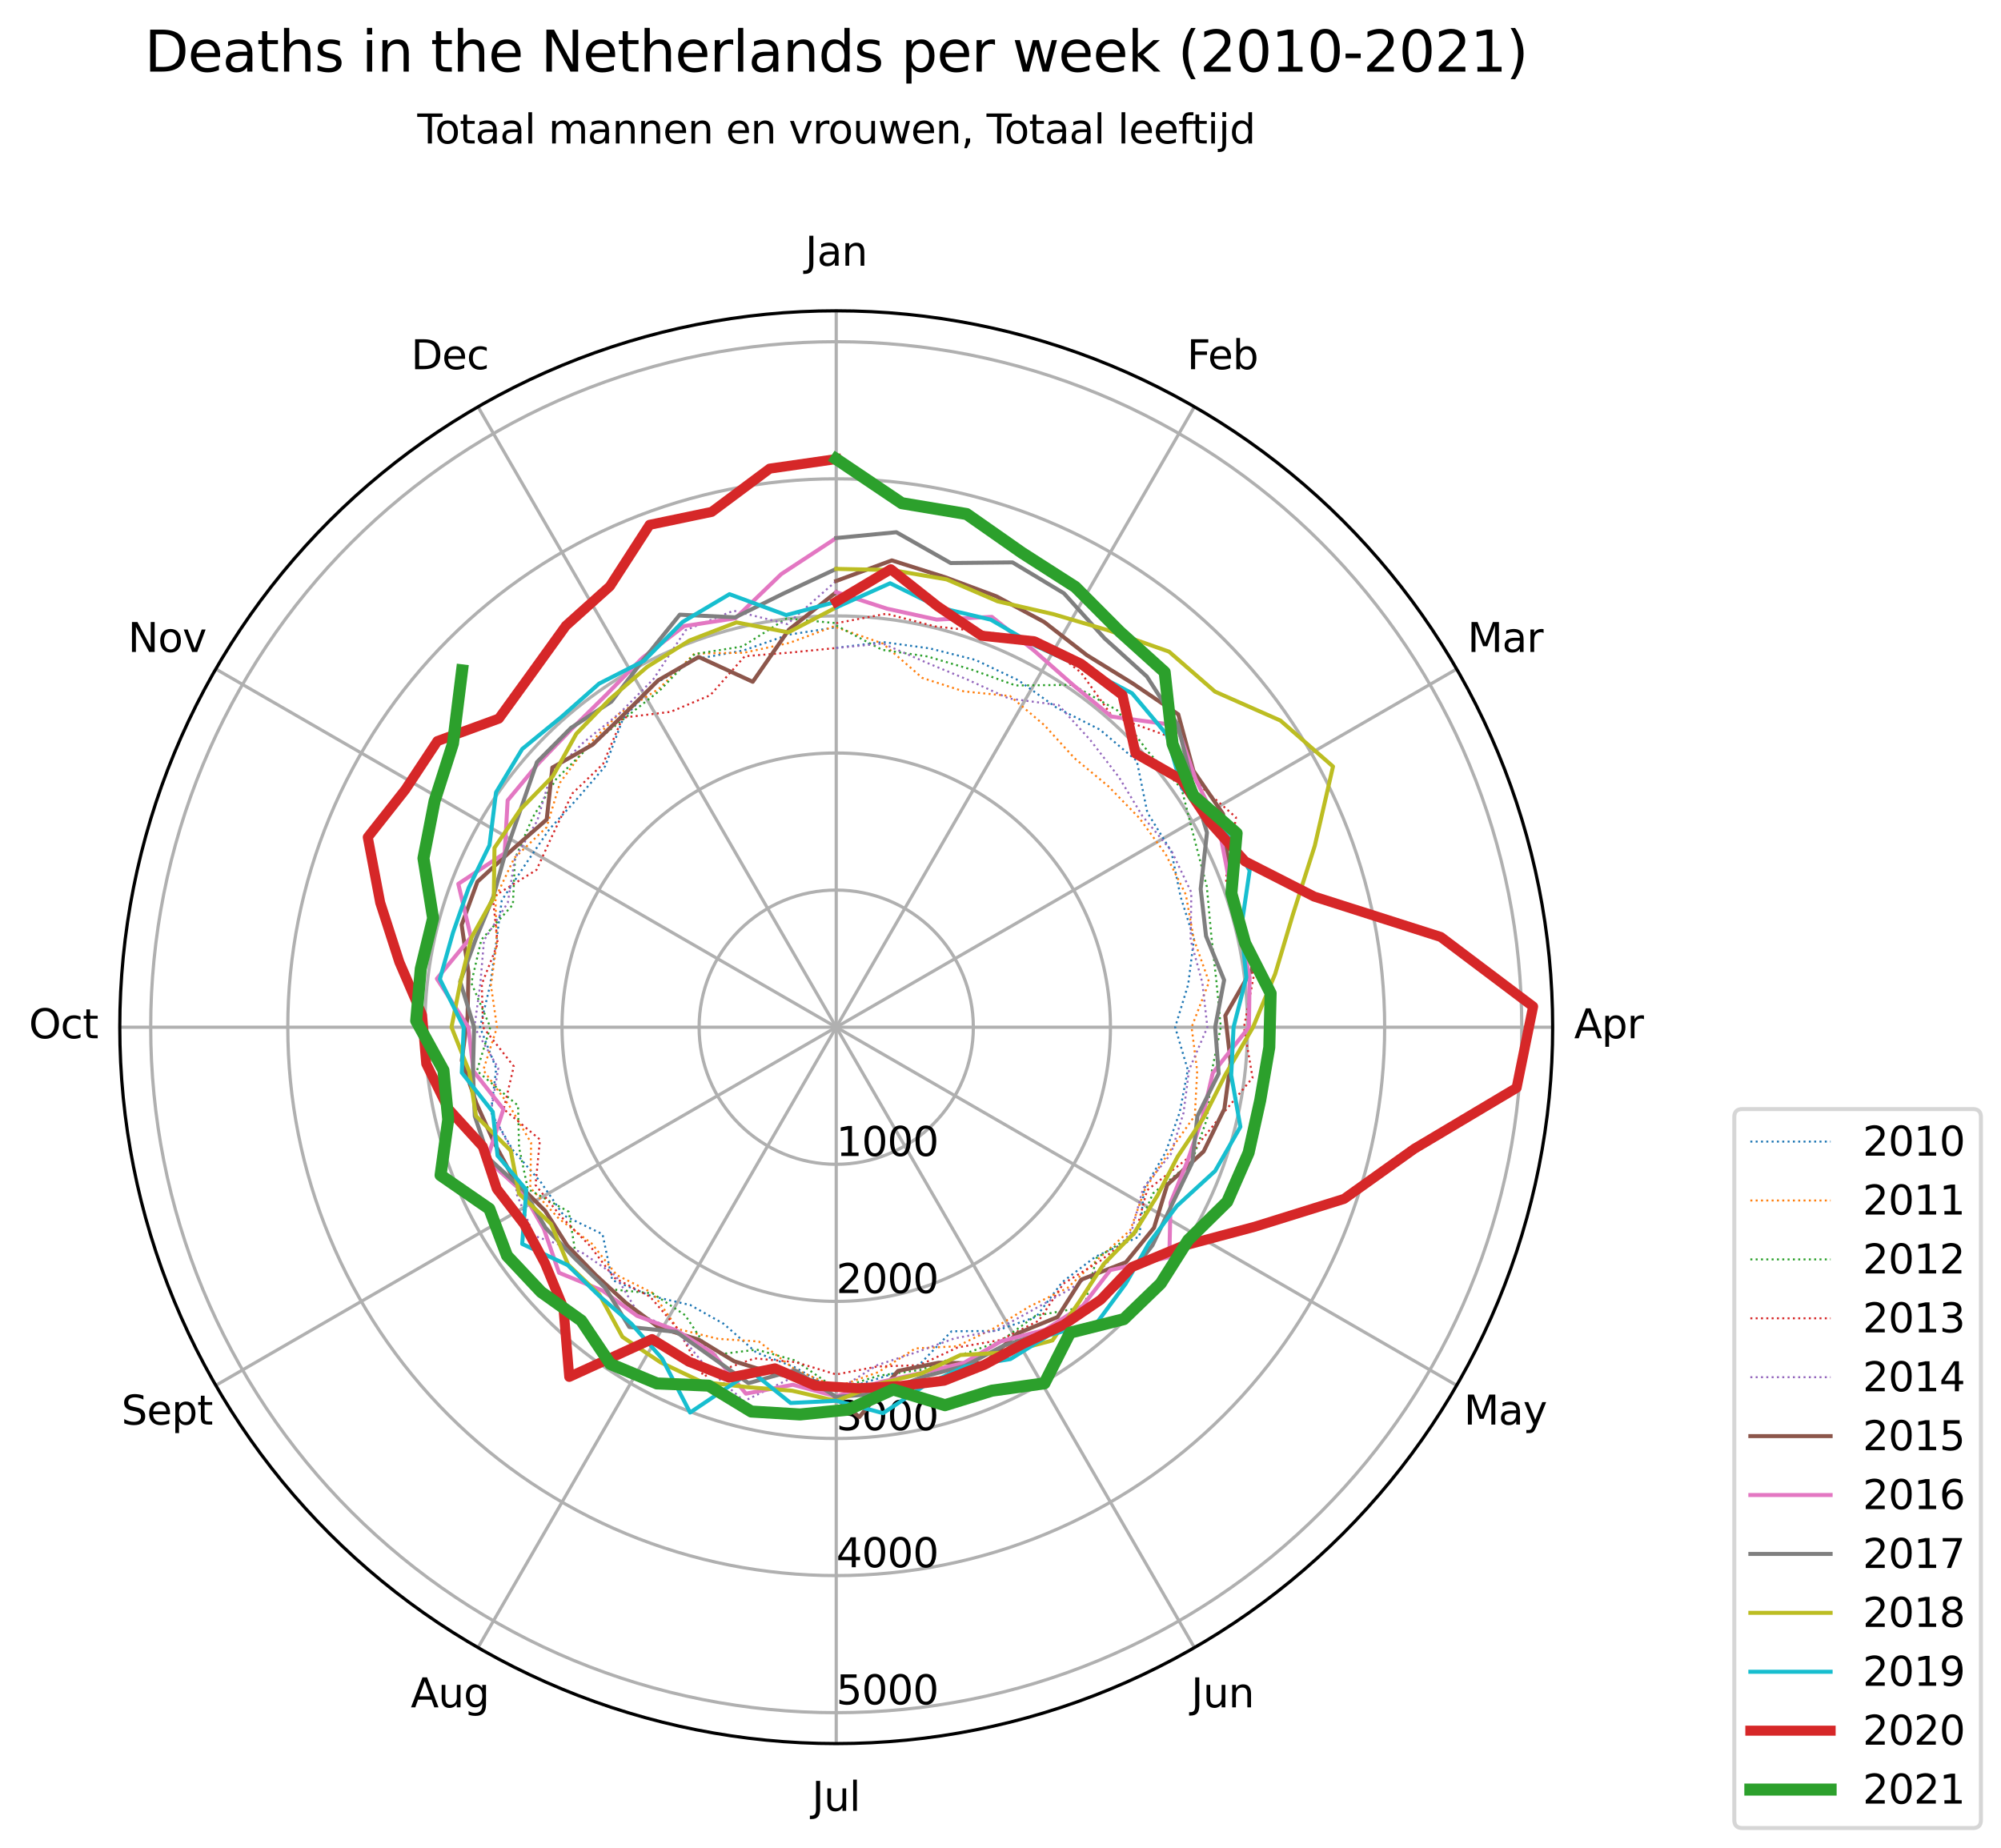 <?xml version="1.0" encoding="utf-8" standalone="no"?>
<!DOCTYPE svg PUBLIC "-//W3C//DTD SVG 1.1//EN"
  "http://www.w3.org/Graphics/SVG/1.1/DTD/svg11.dtd">
<svg height="460.479pt" version="1.1" viewBox="0 0 498.544 460.479" width="498.544pt" xmlns="http://www.w3.org/2000/svg" xmlns:xlink="http://www.w3.org/1999/xlink">
 <defs>
  <style type="text/css">*{stroke-linecap:butt;stroke-linejoin:round;}</style>
 </defs>
 <g id="figure_1">
  <g id="patch_1">
   <path d="M 0 460.479 
L 498.544 460.479 
L 498.544 0 
L 0 0 
z
" style="fill:#ffffff;"/>
  </g>
  <g id="axes_1">
   <g id="patch_2">
    <path d="M 386.842 255.941 
C 386.842 232.501 382.225 209.289 373.255 187.633 
C 364.285 165.977 351.136 146.298 334.561 129.724 
C 317.987 113.149 298.308 100 276.652 91.03 
C 254.996 82.06 231.784 77.443 208.344 77.443 
C 184.904 77.443 161.691 82.06 140.035 91.03 
C 118.38 100 98.701 113.149 82.126 129.724 
C 65.552 146.298 52.403 165.977 43.433 187.633 
C 34.463 209.289 29.845 232.501 29.845 255.941 
C 29.845 279.381 34.463 302.594 43.433 324.25 
C 52.403 345.906 65.552 365.584 82.126 382.159 
C 98.701 398.733 118.38 411.882 140.035 420.852 
C 161.691 429.823 184.904 434.44 208.344 434.44 
C 231.784 434.44 254.996 429.823 276.652 420.852 
C 298.308 411.882 317.987 398.733 334.561 382.159 
C 351.136 365.584 364.285 345.906 373.255 324.25 
C 382.225 302.594 386.842 279.381 386.842 255.941 
M 208.344 255.941 
C 208.344 255.941 208.344 255.941 208.344 255.941 
C 208.344 255.941 208.344 255.941 208.344 255.941 
C 208.344 255.941 208.344 255.941 208.344 255.941 
C 208.344 255.941 208.344 255.941 208.344 255.941 
C 208.344 255.941 208.344 255.941 208.344 255.941 
C 208.344 255.941 208.344 255.941 208.344 255.941 
C 208.344 255.941 208.344 255.941 208.344 255.941 
C 208.344 255.941 208.344 255.941 208.344 255.941 
C 208.344 255.941 208.344 255.941 208.344 255.941 
C 208.344 255.941 208.344 255.941 208.344 255.941 
C 208.344 255.941 208.344 255.941 208.344 255.941 
C 208.344 255.941 208.344 255.941 208.344 255.941 
C 208.344 255.941 208.344 255.941 208.344 255.941 
C 208.344 255.941 208.344 255.941 208.344 255.941 
C 208.344 255.941 208.344 255.941 208.344 255.941 
C 208.344 255.941 208.344 255.941 208.344 255.941 
M 386.842 255.941 
z
" style="fill:#ffffff;"/>
   </g>
   <g id="matplotlib.axis_1">
    <g id="xtick_1">
     <g id="line2d_1">
      <path clip-path="url(#p0173a94aa3)" d="M 208.344 255.941 
L 208.344 77.443 
" style="fill:none;stroke:#b0b0b0;stroke-linecap:square;stroke-width:0.8;"/>
     </g>
     <g id="text_1">
      <!-- Jan -->
      <g transform="translate(200.636 66.202)scale(0.1 -0.1)">
       <defs>
        <path d="M 628 4666 
L 1259 4666 
L 1259 325 
Q 1259 -519 939 -900 
Q 619 -1281 -91 -1281 
L -331 -1281 
L -331 -750 
L -134 -750 
Q 284 -750 456 -515 
Q 628 -281 628 325 
L 628 4666 
z
" id="DejaVuSans-4a" transform="scale(0.016)"/>
        <path d="M 2194 1759 
Q 1497 1759 1228 1600 
Q 959 1441 959 1056 
Q 959 750 1161 570 
Q 1363 391 1709 391 
Q 2188 391 2477 730 
Q 2766 1069 2766 1631 
L 2766 1759 
L 2194 1759 
z
M 3341 1997 
L 3341 0 
L 2766 0 
L 2766 531 
Q 2569 213 2275 61 
Q 1981 -91 1556 -91 
Q 1019 -91 701 211 
Q 384 513 384 1019 
Q 384 1609 779 1909 
Q 1175 2209 1959 2209 
L 2766 2209 
L 2766 2266 
Q 2766 2663 2505 2880 
Q 2244 3097 1772 3097 
Q 1472 3097 1187 3025 
Q 903 2953 641 2809 
L 641 3341 
Q 956 3463 1253 3523 
Q 1550 3584 1831 3584 
Q 2591 3584 2966 3190 
Q 3341 2797 3341 1997 
z
" id="DejaVuSans-61" transform="scale(0.016)"/>
        <path d="M 3513 2113 
L 3513 0 
L 2938 0 
L 2938 2094 
Q 2938 2591 2744 2837 
Q 2550 3084 2163 3084 
Q 1697 3084 1428 2787 
Q 1159 2491 1159 1978 
L 1159 0 
L 581 0 
L 581 3500 
L 1159 3500 
L 1159 2956 
Q 1366 3272 1645 3428 
Q 1925 3584 2291 3584 
Q 2894 3584 3203 3211 
Q 3513 2838 3513 2113 
z
" id="DejaVuSans-6e" transform="scale(0.016)"/>
       </defs>
       <use xlink:href="#DejaVuSans-4a"/>
       <use x="29.492" xlink:href="#DejaVuSans-61"/>
       <use x="90.771" xlink:href="#DejaVuSans-6e"/>
      </g>
     </g>
    </g>
    <g id="xtick_2">
     <g id="line2d_2">
      <path clip-path="url(#p0173a94aa3)" d="M 208.344 255.941 
L 297.593 101.357 
" style="fill:none;stroke:#b0b0b0;stroke-linecap:square;stroke-width:0.8;"/>
     </g>
     <g id="text_2">
      <!-- Feb -->
      <g transform="translate(295.742 91.992)scale(0.1 -0.1)">
       <defs>
        <path d="M 628 4666 
L 3309 4666 
L 3309 4134 
L 1259 4134 
L 1259 2759 
L 3109 2759 
L 3109 2228 
L 1259 2228 
L 1259 0 
L 628 0 
L 628 4666 
z
" id="DejaVuSans-46" transform="scale(0.016)"/>
        <path d="M 3597 1894 
L 3597 1613 
L 953 1613 
Q 991 1019 1311 708 
Q 1631 397 2203 397 
Q 2534 397 2845 478 
Q 3156 559 3463 722 
L 3463 178 
Q 3153 47 2828 -22 
Q 2503 -91 2169 -91 
Q 1331 -91 842 396 
Q 353 884 353 1716 
Q 353 2575 817 3079 
Q 1281 3584 2069 3584 
Q 2775 3584 3186 3129 
Q 3597 2675 3597 1894 
z
M 3022 2063 
Q 3016 2534 2758 2815 
Q 2500 3097 2075 3097 
Q 1594 3097 1305 2825 
Q 1016 2553 972 2059 
L 3022 2063 
z
" id="DejaVuSans-65" transform="scale(0.016)"/>
        <path d="M 3116 1747 
Q 3116 2381 2855 2742 
Q 2594 3103 2138 3103 
Q 1681 3103 1420 2742 
Q 1159 2381 1159 1747 
Q 1159 1113 1420 752 
Q 1681 391 2138 391 
Q 2594 391 2855 752 
Q 3116 1113 3116 1747 
z
M 1159 2969 
Q 1341 3281 1617 3432 
Q 1894 3584 2278 3584 
Q 2916 3584 3314 3078 
Q 3713 2572 3713 1747 
Q 3713 922 3314 415 
Q 2916 -91 2278 -91 
Q 1894 -91 1617 61 
Q 1341 213 1159 525 
L 1159 0 
L 581 0 
L 581 4863 
L 1159 4863 
L 1159 2969 
z
" id="DejaVuSans-62" transform="scale(0.016)"/>
       </defs>
       <use xlink:href="#DejaVuSans-46"/>
       <use x="52.02" xlink:href="#DejaVuSans-65"/>
       <use x="113.543" xlink:href="#DejaVuSans-62"/>
      </g>
     </g>
    </g>
    <g id="xtick_3">
     <g id="line2d_3">
      <path clip-path="url(#p0173a94aa3)" d="M 208.344 255.941 
L 362.928 166.692 
" style="fill:none;stroke:#b0b0b0;stroke-linecap:square;stroke-width:0.8;"/>
     </g>
     <g id="text_3">
      <!-- Mar -->
      <g transform="translate(365.619 162.451)scale(0.1 -0.1)">
       <defs>
        <path d="M 628 4666 
L 1569 4666 
L 2759 1491 
L 3956 4666 
L 4897 4666 
L 4897 0 
L 4281 0 
L 4281 4097 
L 3078 897 
L 2444 897 
L 1241 4097 
L 1241 0 
L 628 0 
L 628 4666 
z
" id="DejaVuSans-4d" transform="scale(0.016)"/>
        <path d="M 2631 2963 
Q 2534 3019 2420 3045 
Q 2306 3072 2169 3072 
Q 1681 3072 1420 2755 
Q 1159 2438 1159 1844 
L 1159 0 
L 581 0 
L 581 3500 
L 1159 3500 
L 1159 2956 
Q 1341 3275 1631 3429 
Q 1922 3584 2338 3584 
Q 2397 3584 2469 3576 
Q 2541 3569 2628 3553 
L 2631 2963 
z
" id="DejaVuSans-72" transform="scale(0.016)"/>
       </defs>
       <use xlink:href="#DejaVuSans-4d"/>
       <use x="86.279" xlink:href="#DejaVuSans-61"/>
       <use x="147.559" xlink:href="#DejaVuSans-72"/>
      </g>
     </g>
    </g>
    <g id="xtick_4">
     <g id="line2d_4">
      <path clip-path="url(#p0173a94aa3)" d="M 208.344 255.941 
L 386.842 255.941 
" style="fill:none;stroke:#b0b0b0;stroke-linecap:square;stroke-width:0.8;"/>
     </g>
     <g id="text_4">
      <!-- Apr -->
      <g transform="translate(392.192 258.701)scale(0.1 -0.1)">
       <defs>
        <path d="M 2188 4044 
L 1331 1722 
L 3047 1722 
L 2188 4044 
z
M 1831 4666 
L 2547 4666 
L 4325 0 
L 3669 0 
L 3244 1197 
L 1141 1197 
L 716 0 
L 50 0 
L 1831 4666 
z
" id="DejaVuSans-41" transform="scale(0.016)"/>
        <path d="M 1159 525 
L 1159 -1331 
L 581 -1331 
L 581 3500 
L 1159 3500 
L 1159 2969 
Q 1341 3281 1617 3432 
Q 1894 3584 2278 3584 
Q 2916 3584 3314 3078 
Q 3713 2572 3713 1747 
Q 3713 922 3314 415 
Q 2916 -91 2278 -91 
Q 1894 -91 1617 61 
Q 1341 213 1159 525 
z
M 3116 1747 
Q 3116 2381 2855 2742 
Q 2594 3103 2138 3103 
Q 1681 3103 1420 2742 
Q 1159 2381 1159 1747 
Q 1159 1113 1420 752 
Q 1681 391 2138 391 
Q 2594 391 2855 752 
Q 3116 1113 3116 1747 
z
" id="DejaVuSans-70" transform="scale(0.016)"/>
       </defs>
       <use xlink:href="#DejaVuSans-41"/>
       <use x="68.408" xlink:href="#DejaVuSans-70"/>
       <use x="131.885" xlink:href="#DejaVuSans-72"/>
      </g>
     </g>
    </g>
    <g id="xtick_5">
     <g id="line2d_5">
      <path clip-path="url(#p0173a94aa3)" d="M 208.344 255.941 
L 362.928 345.19 
" style="fill:none;stroke:#b0b0b0;stroke-linecap:square;stroke-width:0.8;"/>
     </g>
     <g id="text_5">
      <!-- May -->
      <g transform="translate(364.715 354.95)scale(0.1 -0.1)">
       <defs>
        <path d="M 2059 -325 
Q 1816 -950 1584 -1140 
Q 1353 -1331 966 -1331 
L 506 -1331 
L 506 -850 
L 844 -850 
Q 1081 -850 1212 -737 
Q 1344 -625 1503 -206 
L 1606 56 
L 191 3500 
L 800 3500 
L 1894 763 
L 2988 3500 
L 3597 3500 
L 2059 -325 
z
" id="DejaVuSans-79" transform="scale(0.016)"/>
       </defs>
       <use xlink:href="#DejaVuSans-4d"/>
       <use x="86.279" xlink:href="#DejaVuSans-61"/>
       <use x="147.559" xlink:href="#DejaVuSans-79"/>
      </g>
     </g>
    </g>
    <g id="xtick_6">
     <g id="line2d_6">
      <path clip-path="url(#p0173a94aa3)" d="M 208.344 255.941 
L 297.593 410.525 
" style="fill:none;stroke:#b0b0b0;stroke-linecap:square;stroke-width:0.8;"/>
     </g>
     <g id="text_6">
      <!-- Jun -->
      <g transform="translate(296.781 425.409)scale(0.1 -0.1)">
       <defs>
        <path d="M 544 1381 
L 544 3500 
L 1119 3500 
L 1119 1403 
Q 1119 906 1312 657 
Q 1506 409 1894 409 
Q 2359 409 2629 706 
Q 2900 1003 2900 1516 
L 2900 3500 
L 3475 3500 
L 3475 0 
L 2900 0 
L 2900 538 
Q 2691 219 2414 64 
Q 2138 -91 1772 -91 
Q 1169 -91 856 284 
Q 544 659 544 1381 
z
M 1991 3584 
L 1991 3584 
z
" id="DejaVuSans-75" transform="scale(0.016)"/>
       </defs>
       <use xlink:href="#DejaVuSans-4a"/>
       <use x="29.492" xlink:href="#DejaVuSans-75"/>
       <use x="92.871" xlink:href="#DejaVuSans-6e"/>
      </g>
     </g>
    </g>
    <g id="xtick_7">
     <g id="line2d_7">
      <path clip-path="url(#p0173a94aa3)" d="M 208.344 255.941 
L 208.344 434.44 
" style="fill:none;stroke:#b0b0b0;stroke-linecap:square;stroke-width:0.8;"/>
     </g>
     <g id="text_7">
      <!-- Jul -->
      <g transform="translate(202.311 451.199)scale(0.1 -0.1)">
       <defs>
        <path d="M 603 4863 
L 1178 4863 
L 1178 0 
L 603 0 
L 603 4863 
z
" id="DejaVuSans-6c" transform="scale(0.016)"/>
       </defs>
       <use xlink:href="#DejaVuSans-4a"/>
       <use x="29.492" xlink:href="#DejaVuSans-75"/>
       <use x="92.871" xlink:href="#DejaVuSans-6c"/>
      </g>
     </g>
    </g>
    <g id="xtick_8">
     <g id="line2d_8">
      <path clip-path="url(#p0173a94aa3)" d="M 208.344 255.941 
L 119.095 410.525 
" style="fill:none;stroke:#b0b0b0;stroke-linecap:square;stroke-width:0.8;"/>
     </g>
     <g id="text_8">
      <!-- Aug -->
      <g transform="translate(102.331 425.409)scale(0.1 -0.1)">
       <defs>
        <path d="M 2906 1791 
Q 2906 2416 2648 2759 
Q 2391 3103 1925 3103 
Q 1463 3103 1205 2759 
Q 947 2416 947 1791 
Q 947 1169 1205 825 
Q 1463 481 1925 481 
Q 2391 481 2648 825 
Q 2906 1169 2906 1791 
z
M 3481 434 
Q 3481 -459 3084 -895 
Q 2688 -1331 1869 -1331 
Q 1566 -1331 1297 -1286 
Q 1028 -1241 775 -1147 
L 775 -588 
Q 1028 -725 1275 -790 
Q 1522 -856 1778 -856 
Q 2344 -856 2625 -561 
Q 2906 -266 2906 331 
L 2906 616 
Q 2728 306 2450 153 
Q 2172 0 1784 0 
Q 1141 0 747 490 
Q 353 981 353 1791 
Q 353 2603 747 3093 
Q 1141 3584 1784 3584 
Q 2172 3584 2450 3431 
Q 2728 3278 2906 2969 
L 2906 3500 
L 3481 3500 
L 3481 434 
z
" id="DejaVuSans-67" transform="scale(0.016)"/>
       </defs>
       <use xlink:href="#DejaVuSans-41"/>
       <use x="68.408" xlink:href="#DejaVuSans-75"/>
       <use x="131.787" xlink:href="#DejaVuSans-67"/>
      </g>
     </g>
    </g>
    <g id="xtick_9">
     <g id="line2d_9">
      <path clip-path="url(#p0173a94aa3)" d="M 208.344 255.941 
L 53.76 345.19 
" style="fill:none;stroke:#b0b0b0;stroke-linecap:square;stroke-width:0.8;"/>
     </g>
     <g id="text_9">
      <!-- Sept -->
      <g transform="translate(30.25 354.95)scale(0.1 -0.1)">
       <defs>
        <path d="M 3425 4513 
L 3425 3897 
Q 3066 4069 2747 4153 
Q 2428 4238 2131 4238 
Q 1616 4238 1336 4038 
Q 1056 3838 1056 3469 
Q 1056 3159 1242 3001 
Q 1428 2844 1947 2747 
L 2328 2669 
Q 3034 2534 3370 2195 
Q 3706 1856 3706 1288 
Q 3706 609 3251 259 
Q 2797 -91 1919 -91 
Q 1588 -91 1214 -16 
Q 841 59 441 206 
L 441 856 
Q 825 641 1194 531 
Q 1563 422 1919 422 
Q 2459 422 2753 634 
Q 3047 847 3047 1241 
Q 3047 1584 2836 1778 
Q 2625 1972 2144 2069 
L 1759 2144 
Q 1053 2284 737 2584 
Q 422 2884 422 3419 
Q 422 4038 858 4394 
Q 1294 4750 2059 4750 
Q 2388 4750 2728 4690 
Q 3069 4631 3425 4513 
z
" id="DejaVuSans-53" transform="scale(0.016)"/>
        <path d="M 1172 4494 
L 1172 3500 
L 2356 3500 
L 2356 3053 
L 1172 3053 
L 1172 1153 
Q 1172 725 1289 603 
Q 1406 481 1766 481 
L 2356 481 
L 2356 0 
L 1766 0 
Q 1100 0 847 248 
Q 594 497 594 1153 
L 594 3053 
L 172 3053 
L 172 3500 
L 594 3500 
L 594 4494 
L 1172 4494 
z
" id="DejaVuSans-74" transform="scale(0.016)"/>
       </defs>
       <use xlink:href="#DejaVuSans-53"/>
       <use x="63.477" xlink:href="#DejaVuSans-65"/>
       <use x="125" xlink:href="#DejaVuSans-70"/>
       <use x="188.477" xlink:href="#DejaVuSans-74"/>
      </g>
     </g>
    </g>
    <g id="xtick_10">
     <g id="line2d_10">
      <path clip-path="url(#p0173a94aa3)" d="M 208.344 255.941 
L 29.845 255.941 
" style="fill:none;stroke:#b0b0b0;stroke-linecap:square;stroke-width:0.8;"/>
     </g>
     <g id="text_10">
      <!-- Oct -->
      <g transform="translate(7.2 258.701)scale(0.1 -0.1)">
       <defs>
        <path d="M 2522 4238 
Q 1834 4238 1429 3725 
Q 1025 3213 1025 2328 
Q 1025 1447 1429 934 
Q 1834 422 2522 422 
Q 3209 422 3611 934 
Q 4013 1447 4013 2328 
Q 4013 3213 3611 3725 
Q 3209 4238 2522 4238 
z
M 2522 4750 
Q 3503 4750 4090 4092 
Q 4678 3434 4678 2328 
Q 4678 1225 4090 567 
Q 3503 -91 2522 -91 
Q 1538 -91 948 565 
Q 359 1222 359 2328 
Q 359 3434 948 4092 
Q 1538 4750 2522 4750 
z
" id="DejaVuSans-4f" transform="scale(0.016)"/>
        <path d="M 3122 3366 
L 3122 2828 
Q 2878 2963 2633 3030 
Q 2388 3097 2138 3097 
Q 1578 3097 1268 2742 
Q 959 2388 959 1747 
Q 959 1106 1268 751 
Q 1578 397 2138 397 
Q 2388 397 2633 464 
Q 2878 531 3122 666 
L 3122 134 
Q 2881 22 2623 -34 
Q 2366 -91 2075 -91 
Q 1284 -91 818 406 
Q 353 903 353 1747 
Q 353 2603 823 3093 
Q 1294 3584 2113 3584 
Q 2378 3584 2631 3529 
Q 2884 3475 3122 3366 
z
" id="DejaVuSans-63" transform="scale(0.016)"/>
       </defs>
       <use xlink:href="#DejaVuSans-4f"/>
       <use x="78.711" xlink:href="#DejaVuSans-63"/>
       <use x="133.691" xlink:href="#DejaVuSans-74"/>
      </g>
     </g>
    </g>
    <g id="xtick_11">
     <g id="line2d_11">
      <path clip-path="url(#p0173a94aa3)" d="M 208.344 255.941 
L 53.76 166.692 
" style="fill:none;stroke:#b0b0b0;stroke-linecap:square;stroke-width:0.8;"/>
     </g>
     <g id="text_11">
      <!-- Nov -->
      <g transform="translate(31.876 162.451)scale(0.1 -0.1)">
       <defs>
        <path d="M 628 4666 
L 1478 4666 
L 3547 763 
L 3547 4666 
L 4159 4666 
L 4159 0 
L 3309 0 
L 1241 3903 
L 1241 0 
L 628 0 
L 628 4666 
z
" id="DejaVuSans-4e" transform="scale(0.016)"/>
        <path d="M 1959 3097 
Q 1497 3097 1228 2736 
Q 959 2375 959 1747 
Q 959 1119 1226 758 
Q 1494 397 1959 397 
Q 2419 397 2687 759 
Q 2956 1122 2956 1747 
Q 2956 2369 2687 2733 
Q 2419 3097 1959 3097 
z
M 1959 3584 
Q 2709 3584 3137 3096 
Q 3566 2609 3566 1747 
Q 3566 888 3137 398 
Q 2709 -91 1959 -91 
Q 1206 -91 779 398 
Q 353 888 353 1747 
Q 353 2609 779 3096 
Q 1206 3584 1959 3584 
z
" id="DejaVuSans-6f" transform="scale(0.016)"/>
        <path d="M 191 3500 
L 800 3500 
L 1894 563 
L 2988 3500 
L 3597 3500 
L 2284 0 
L 1503 0 
L 191 3500 
z
" id="DejaVuSans-76" transform="scale(0.016)"/>
       </defs>
       <use xlink:href="#DejaVuSans-4e"/>
       <use x="74.805" xlink:href="#DejaVuSans-6f"/>
       <use x="135.986" xlink:href="#DejaVuSans-76"/>
      </g>
     </g>
    </g>
    <g id="xtick_12">
     <g id="line2d_12">
      <path clip-path="url(#p0173a94aa3)" d="M 208.344 255.941 
L 119.095 101.357 
" style="fill:none;stroke:#b0b0b0;stroke-linecap:square;stroke-width:0.8;"/>
     </g>
     <g id="text_12">
      <!-- Dec -->
      <g transform="translate(102.419 91.992)scale(0.1 -0.1)">
       <defs>
        <path d="M 1259 4147 
L 1259 519 
L 2022 519 
Q 2988 519 3436 956 
Q 3884 1394 3884 2338 
Q 3884 3275 3436 3711 
Q 2988 4147 2022 4147 
L 1259 4147 
z
M 628 4666 
L 1925 4666 
Q 3281 4666 3915 4102 
Q 4550 3538 4550 2338 
Q 4550 1131 3912 565 
Q 3275 0 1925 0 
L 628 0 
L 628 4666 
z
" id="DejaVuSans-44" transform="scale(0.016)"/>
       </defs>
       <use xlink:href="#DejaVuSans-44"/>
       <use x="77.002" xlink:href="#DejaVuSans-65"/>
       <use x="138.525" xlink:href="#DejaVuSans-63"/>
      </g>
     </g>
    </g>
   </g>
   <g id="matplotlib.axis_2">
    <g id="ytick_1">
     <g id="line2d_13">
      <path clip-path="url(#p0173a94aa3)" d="M 208.344 221.781 
C 212.83 221.781 217.272 222.665 221.416 224.382 
C 225.561 226.098 229.327 228.615 232.499 231.787 
C 235.67 234.959 238.187 238.724 239.903 242.869 
C 241.62 247.013 242.504 251.455 242.504 255.941 
C 242.504 260.427 241.62 264.869 239.903 269.014 
C 238.187 273.158 235.67 276.924 232.499 280.096 
C 229.327 283.268 225.561 285.784 221.416 287.501 
C 217.272 289.217 212.83 290.101 208.344 290.101 
C 203.858 290.101 199.416 289.217 195.272 287.501 
C 191.127 285.784 187.361 283.268 184.189 280.096 
C 181.017 276.924 178.501 273.158 176.784 269.014 
C 175.068 264.869 174.184 260.427 174.184 255.941 
C 174.184 251.455 175.068 247.013 176.784 242.869 
C 178.501 238.724 181.017 234.959 184.189 231.787 
C 187.361 228.615 191.127 226.098 195.272 224.382 
C 199.416 222.665 203.858 221.781 208.344 221.781 
" style="fill:none;stroke:#b0b0b0;stroke-linecap:square;stroke-width:0.8;"/>
     </g>
     <g id="text_13">
      <!-- 1000 -->
      <g transform="translate(208.344 288.021)scale(0.1 -0.1)">
       <defs>
        <path d="M 794 531 
L 1825 531 
L 1825 4091 
L 703 3866 
L 703 4441 
L 1819 4666 
L 2450 4666 
L 2450 531 
L 3481 531 
L 3481 0 
L 794 0 
L 794 531 
z
" id="DejaVuSans-31" transform="scale(0.016)"/>
        <path d="M 2034 4250 
Q 1547 4250 1301 3770 
Q 1056 3291 1056 2328 
Q 1056 1369 1301 889 
Q 1547 409 2034 409 
Q 2525 409 2770 889 
Q 3016 1369 3016 2328 
Q 3016 3291 2770 3770 
Q 2525 4250 2034 4250 
z
M 2034 4750 
Q 2819 4750 3233 4129 
Q 3647 3509 3647 2328 
Q 3647 1150 3233 529 
Q 2819 -91 2034 -91 
Q 1250 -91 836 529 
Q 422 1150 422 2328 
Q 422 3509 836 4129 
Q 1250 4750 2034 4750 
z
" id="DejaVuSans-30" transform="scale(0.016)"/>
       </defs>
       <use xlink:href="#DejaVuSans-31"/>
       <use x="63.623" xlink:href="#DejaVuSans-30"/>
       <use x="127.246" xlink:href="#DejaVuSans-30"/>
       <use x="190.869" xlink:href="#DejaVuSans-30"/>
      </g>
     </g>
    </g>
    <g id="ytick_2">
     <g id="line2d_14">
      <path clip-path="url(#p0173a94aa3)" d="M 208.344 187.622 
C 217.316 187.622 226.2 189.389 234.489 192.822 
C 242.777 196.255 250.309 201.288 256.653 207.632 
C 262.997 213.976 268.03 221.508 271.463 229.796 
C 274.896 238.085 276.663 246.97 276.663 255.941 
C 276.663 264.913 274.896 273.797 271.463 282.086 
C 268.03 290.375 262.997 297.907 256.653 304.25 
C 250.309 310.594 242.777 315.627 234.489 319.06 
C 226.2 322.494 217.316 324.261 208.344 324.261 
C 199.372 324.261 190.488 322.494 182.199 319.06 
C 173.91 315.627 166.379 310.594 160.035 304.25 
C 153.691 297.907 148.658 290.375 145.225 282.086 
C 141.792 273.797 140.024 264.913 140.024 255.941 
C 140.024 246.97 141.792 238.085 145.225 229.796 
C 148.658 221.508 153.691 213.976 160.035 207.632 
C 166.379 201.288 173.91 196.255 182.199 192.822 
C 190.488 189.389 199.372 187.622 208.344 187.622 
" style="fill:none;stroke:#b0b0b0;stroke-linecap:square;stroke-width:0.8;"/>
     </g>
     <g id="text_14">
      <!-- 2000 -->
      <g transform="translate(208.344 322.181)scale(0.1 -0.1)">
       <defs>
        <path d="M 1228 531 
L 3431 531 
L 3431 0 
L 469 0 
L 469 531 
Q 828 903 1448 1529 
Q 2069 2156 2228 2338 
Q 2531 2678 2651 2914 
Q 2772 3150 2772 3378 
Q 2772 3750 2511 3984 
Q 2250 4219 1831 4219 
Q 1534 4219 1204 4116 
Q 875 4013 500 3803 
L 500 4441 
Q 881 4594 1212 4672 
Q 1544 4750 1819 4750 
Q 2544 4750 2975 4387 
Q 3406 4025 3406 3419 
Q 3406 3131 3298 2873 
Q 3191 2616 2906 2266 
Q 2828 2175 2409 1742 
Q 1991 1309 1228 531 
z
" id="DejaVuSans-32" transform="scale(0.016)"/>
       </defs>
       <use xlink:href="#DejaVuSans-32"/>
       <use x="63.623" xlink:href="#DejaVuSans-30"/>
       <use x="127.246" xlink:href="#DejaVuSans-30"/>
       <use x="190.869" xlink:href="#DejaVuSans-30"/>
      </g>
     </g>
    </g>
    <g id="ytick_3">
     <g id="line2d_15">
      <path clip-path="url(#p0173a94aa3)" d="M 208.344 153.462 
C 221.801 153.462 235.128 156.113 247.561 161.263 
C 259.994 166.413 271.292 173.961 280.808 183.477 
C 290.324 192.993 297.873 204.291 303.022 216.724 
C 308.172 229.157 310.823 242.484 310.823 255.941 
C 310.823 269.399 308.172 282.725 303.022 295.158 
C 297.873 307.591 290.324 318.889 280.808 328.405 
C 271.292 337.921 259.994 345.47 247.561 350.62 
C 235.128 355.77 221.801 358.421 208.344 358.421 
C 194.886 358.421 181.56 355.77 169.127 350.62 
C 156.694 345.47 145.396 337.921 135.88 328.405 
C 126.364 318.889 118.815 307.591 113.665 295.158 
C 108.515 282.725 105.865 269.399 105.865 255.941 
C 105.865 242.484 108.515 229.157 113.665 216.724 
C 118.815 204.291 126.364 192.993 135.88 183.477 
C 145.396 173.961 156.694 166.413 169.127 161.263 
C 181.56 156.113 194.886 153.462 208.344 153.462 
" style="fill:none;stroke:#b0b0b0;stroke-linecap:square;stroke-width:0.8;"/>
     </g>
     <g id="text_15">
      <!-- 3000 -->
      <g transform="translate(208.344 356.341)scale(0.1 -0.1)">
       <defs>
        <path d="M 2597 2516 
Q 3050 2419 3304 2112 
Q 3559 1806 3559 1356 
Q 3559 666 3084 287 
Q 2609 -91 1734 -91 
Q 1441 -91 1130 -33 
Q 819 25 488 141 
L 488 750 
Q 750 597 1062 519 
Q 1375 441 1716 441 
Q 2309 441 2620 675 
Q 2931 909 2931 1356 
Q 2931 1769 2642 2001 
Q 2353 2234 1838 2234 
L 1294 2234 
L 1294 2753 
L 1863 2753 
Q 2328 2753 2575 2939 
Q 2822 3125 2822 3475 
Q 2822 3834 2567 4026 
Q 2313 4219 1838 4219 
Q 1578 4219 1281 4162 
Q 984 4106 628 3988 
L 628 4550 
Q 988 4650 1302 4700 
Q 1616 4750 1894 4750 
Q 2613 4750 3031 4423 
Q 3450 4097 3450 3541 
Q 3450 3153 3228 2886 
Q 3006 2619 2597 2516 
z
" id="DejaVuSans-33" transform="scale(0.016)"/>
       </defs>
       <use xlink:href="#DejaVuSans-33"/>
       <use x="63.623" xlink:href="#DejaVuSans-30"/>
       <use x="127.246" xlink:href="#DejaVuSans-30"/>
       <use x="190.869" xlink:href="#DejaVuSans-30"/>
      </g>
     </g>
    </g>
    <g id="ytick_4">
     <g id="line2d_16">
      <path clip-path="url(#p0173a94aa3)" d="M 208.344 119.302 
C 226.287 119.302 244.056 122.836 260.633 129.703 
C 277.211 136.57 292.275 146.635 304.962 159.323 
C 317.65 172.011 327.715 187.074 334.582 203.652 
C 341.449 220.229 344.983 237.998 344.983 255.941 
C 344.983 273.884 341.449 291.653 334.582 308.231 
C 327.715 324.808 317.65 339.872 304.962 352.56 
C 292.275 365.247 277.211 375.313 260.633 382.179 
C 244.056 389.046 226.287 392.58 208.344 392.58 
C 190.401 392.58 172.632 389.046 156.054 382.179 
C 139.477 375.313 124.413 365.247 111.725 352.56 
C 99.038 339.872 88.972 324.808 82.106 308.231 
C 75.239 291.653 71.705 273.884 71.705 255.941 
C 71.705 237.998 75.239 220.229 82.106 203.652 
C 88.972 187.074 99.038 172.011 111.725 159.323 
C 124.413 146.635 139.477 136.57 156.054 129.703 
C 172.632 122.836 190.401 119.302 208.344 119.302 
" style="fill:none;stroke:#b0b0b0;stroke-linecap:square;stroke-width:0.8;"/>
     </g>
     <g id="text_16">
      <!-- 4000 -->
      <g transform="translate(208.344 390.501)scale(0.1 -0.1)">
       <defs>
        <path d="M 2419 4116 
L 825 1625 
L 2419 1625 
L 2419 4116 
z
M 2253 4666 
L 3047 4666 
L 3047 1625 
L 3713 1625 
L 3713 1100 
L 3047 1100 
L 3047 0 
L 2419 0 
L 2419 1100 
L 313 1100 
L 313 1709 
L 2253 4666 
z
" id="DejaVuSans-34" transform="scale(0.016)"/>
       </defs>
       <use xlink:href="#DejaVuSans-34"/>
       <use x="63.623" xlink:href="#DejaVuSans-30"/>
       <use x="127.246" xlink:href="#DejaVuSans-30"/>
       <use x="190.869" xlink:href="#DejaVuSans-30"/>
      </g>
     </g>
    </g>
    <g id="ytick_5">
     <g id="line2d_17">
      <path clip-path="url(#p0173a94aa3)" d="M 208.344 85.142 
C 230.773 85.142 252.984 89.56 273.706 98.144 
C 294.428 106.727 313.257 119.308 329.117 135.168 
C 344.977 151.028 357.558 169.857 366.142 190.579 
C 374.725 211.301 379.143 233.512 379.143 255.941 
C 379.143 278.37 374.725 300.581 366.142 321.303 
C 357.558 342.025 344.977 360.855 329.117 376.714 
C 313.257 392.574 294.428 405.156 273.706 413.739 
C 252.984 422.322 230.773 426.74 208.344 426.74 
C 185.915 426.74 163.704 422.322 142.982 413.739 
C 122.26 405.156 103.431 392.574 87.571 376.714 
C 71.711 360.855 59.129 342.025 50.546 321.303 
C 41.963 300.581 37.545 278.37 37.545 255.941 
C 37.545 233.512 41.963 211.301 50.546 190.579 
C 59.129 169.857 71.711 151.028 87.571 135.168 
C 103.431 119.308 122.26 106.727 142.982 98.144 
C 163.704 89.56 185.915 85.142 208.344 85.142 
" style="fill:none;stroke:#b0b0b0;stroke-linecap:square;stroke-width:0.8;"/>
     </g>
     <g id="text_17">
      <!-- 5000 -->
      <g transform="translate(208.344 424.66)scale(0.1 -0.1)">
       <defs>
        <path d="M 691 4666 
L 3169 4666 
L 3169 4134 
L 1269 4134 
L 1269 2991 
Q 1406 3038 1543 3061 
Q 1681 3084 1819 3084 
Q 2600 3084 3056 2656 
Q 3513 2228 3513 1497 
Q 3513 744 3044 326 
Q 2575 -91 1722 -91 
Q 1428 -91 1123 -41 
Q 819 9 494 109 
L 494 744 
Q 775 591 1075 516 
Q 1375 441 1709 441 
Q 2250 441 2565 725 
Q 2881 1009 2881 1497 
Q 2881 1984 2565 2268 
Q 2250 2553 1709 2553 
Q 1456 2553 1204 2497 
Q 953 2441 691 2322 
L 691 4666 
z
" id="DejaVuSans-35" transform="scale(0.016)"/>
       </defs>
       <use xlink:href="#DejaVuSans-35"/>
       <use x="63.623" xlink:href="#DejaVuSans-30"/>
       <use x="127.246" xlink:href="#DejaVuSans-30"/>
       <use x="190.869" xlink:href="#DejaVuSans-30"/>
      </g>
     </g>
    </g>
   </g>
   <g id="line2d_18">
    <path clip-path="url(#p0173a94aa3)" d="M 208.344 161.421 
L 219.996 159.974 
L 231.61 161.547 
L 243.048 164.433 
L 253.714 169.495 
L 263.279 176.353 
L 274.035 181.791 
L 283.235 189.593 
L 285.851 202.442 
L 291.826 212.127 
L 294.135 223.405 
L 297.464 233.975 
L 296.037 245.293 
L 292.787 255.941 
L 295.935 266.577 
L 293.948 277.041 
L 290.43 287.072 
L 285.05 296.2 
L 283.883 308.082 
L 272.906 313.138 
L 264.634 319.48 
L 258.156 328.107 
L 248.063 331.619 
L 237.076 331.703 
L 229.067 340.02 
L 218.967 343.431 
L 208.344 346.567 
L 198.054 340.684 
L 188.372 336.969 
L 180.314 329.85 
L 172.006 325.177 
L 162.141 322.878 
L 152.529 318.943 
L 150.123 307.52 
L 140.423 302.824 
L 134.753 294.565 
L 127.759 286.503 
L 122.308 277.147 
L 123.635 266.227 
L 119.597 255.941 
L 122.109 245.47 
L 123.602 235.054 
L 125.013 224.338 
L 130.942 215.317 
L 136.881 206.614 
L 143.936 198.88 
L 150.762 190.945 
L 155.252 179.024 
L 163.386 170.282 
L 173.543 164.178 
L 185.209 162.078 
L 196.469 158.143 
L 208.344 156.297 
" style="fill:none;stroke:#1f77b4;stroke-dasharray:0.5,0.825;stroke-dashoffset:0;stroke-width:0.5;"/>
   </g>
   <g id="line2d_19">
    <path clip-path="url(#p0173a94aa3)" d="M 208.344 156.297 
L 219.951 160.347 
L 229.795 168.911 
L 240.081 172.258 
L 251.65 173.427 
L 260.252 180.739 
L 267.715 188.925 
L 276.127 195.89 
L 283.855 203.819 
L 290.434 212.857 
L 295.444 222.908 
L 297.431 233.983 
L 301.225 244.663 
L 296.886 255.941 
L 298.275 266.861 
L 297.696 277.965 
L 291.1 287.327 
L 285.262 296.311 
L 281.606 306.511 
L 273.57 313.727 
L 265.926 320.938 
L 256.41 325.577 
L 247.698 330.923 
L 238.494 335.44 
L 228.07 335.974 
L 218.782 341.905 
L 208.344 345.611 
L 197.997 341.159 
L 189.043 334.249 
L 178.897 333.587 
L 168.879 331.135 
L 162.626 322.175 
L 153.639 317.69 
L 147.464 309.876 
L 139.242 303.639 
L 132.121 295.946 
L 132.327 284.771 
L 127.184 275.945 
L 120.413 266.618 
L 123.833 255.941 
L 122.312 245.495 
L 123.734 235.087 
L 123.447 223.744 
L 128.099 213.825 
L 136.178 206.129 
L 139.538 194.984 
L 146.277 185.882 
L 154.359 177.731 
L 164.117 171.673 
L 173.034 162.836 
L 185.348 162.642 
L 196.716 160.177 
L 208.344 155.853 
" style="fill:none;stroke:#ff7f0e;stroke-dasharray:0.5,0.825;stroke-dashoffset:0;stroke-width:0.5;"/>
   </g>
   <g id="line2d_20">
    <path clip-path="url(#p0173a94aa3)" d="M 208.344 155.853 
L 219.762 161.907 
L 231.111 163.571 
L 242.128 166.861 
L 253.032 170.796 
L 267.219 170.646 
L 278.316 176.959 
L 285.946 187.192 
L 294.398 196.543 
L 297.603 209.095 
L 300.682 220.922 
L 301.776 232.912 
L 303.057 244.441 
L 304.162 255.941 
L 301.836 267.293 
L 300.748 278.717 
L 296.913 289.531 
L 287.258 297.359 
L 282.928 307.423 
L 273.212 313.41 
L 270.116 325.668 
L 257.982 327.854 
L 249.38 334.13 
L 239.33 337.644 
L 229.386 341.313 
L 218.889 342.787 
L 208.344 346.089 
L 198.256 339.022 
L 188.544 336.272 
L 177.346 337.676 
L 170.689 327.687 
L 162.568 322.26 
L 150.626 321.091 
L 143.552 313.342 
L 141.716 301.931 
L 131.517 296.263 
L 129.324 285.909 
L 129.074 275.479 
L 118.82 266.811 
L 122.159 255.941 
L 117.429 244.902 
L 119.92 234.147 
L 127.791 225.392 
L 128.31 213.936 
L 132.692 203.722 
L 138.566 194.124 
L 146.572 186.215 
L 155.349 179.165 
L 164.339 172.097 
L 173.082 162.964 
L 184.963 161.083 
L 195.979 154.107 
L 208.344 155.272 
" style="fill:none;stroke:#2ca02c;stroke-dasharray:0.5,0.825;stroke-dashoffset:0;stroke-width:0.5;"/>
   </g>
   <g id="line2d_21">
    <path clip-path="url(#p0173a94aa3)" d="M 208.344 155.272 
L 220.853 152.92 
L 232.959 156.075 
L 245.677 157.502 
L 259.016 159.393 
L 269.334 167.582 
L 277.048 178.39 
L 290.446 183.205 
L 297.462 194.427 
L 307.947 203.665 
L 305.409 219.129 
L 309.106 231.106 
L 312.348 243.313 
L 309.935 255.941 
L 312.077 268.537 
L 303.169 279.313 
L 295.444 288.974 
L 285.776 296.581 
L 282.899 307.403 
L 274.082 314.18 
L 264.952 319.838 
L 258.816 329.063 
L 249.253 333.888 
L 238.603 335.727 
L 229.1 340.153 
L 218.609 340.481 
L 208.344 342.468 
L 198.211 339.395 
L 188.005 338.461 
L 175.347 342.946 
L 168.879 331.135 
L 161.985 323.103 
L 153.027 318.381 
L 146.927 310.352 
L 139.861 303.212 
L 133.422 295.263 
L 134.531 283.935 
L 125.492 276.362 
L 128.009 265.696 
L 120.348 255.941 
L 120.04 245.219 
L 124 235.152 
L 122.777 223.49 
L 133.664 216.746 
L 137.977 207.371 
L 142.606 197.703 
L 150.241 190.357 
L 155.116 178.827 
L 167.101 177.359 
L 176.971 173.217 
L 185.56 163.504 
L 197.008 162.585 
L 208.344 161.455 
" style="fill:none;stroke:#d62728;stroke-dasharray:0.5,0.825;stroke-dashoffset:0;stroke-width:0.5;"/>
   </g>
   <g id="line2d_22">
    <path clip-path="url(#p0173a94aa3)" d="M 208.344 161.455 
L 219.951 160.347 
L 230.743 165.063 
L 241.171 169.384 
L 251.333 174.032 
L 263.745 175.679 
L 271.679 184.45 
L 278.735 193.58 
L 284.614 203.295 
L 291.916 212.079 
L 296.818 222.388 
L 296.635 234.179 
L 299.564 244.865 
L 300.814 255.941 
L 296.241 266.614 
L 294.877 277.27 
L 291.707 287.557 
L 284.808 296.073 
L 281.944 306.743 
L 275.335 315.29 
L 266.311 321.372 
L 257.07 326.533 
L 248.015 331.528 
L 237.755 333.491 
L 228.307 336.935 
L 218.568 340.142 
L 208.344 346.567 
L 197.766 343.058 
L 185.38 349.108 
L 176.135 340.87 
L 168.641 331.589 
L 159.055 327.348 
L 153.458 317.895 
L 144.984 312.073 
L 133.057 307.908 
L 128.794 297.692 
L 127.568 286.576 
L 122.308 277.147 
L 124.144 266.165 
L 118.196 255.941 
L 119.667 245.174 
L 120.584 234.31 
L 126.514 224.907 
L 128.28 213.92 
L 133.845 204.518 
L 137.288 192.991 
L 145.439 184.936 
L 154.359 177.731 
L 162.815 169.193 
L 170.829 157.023 
L 182.764 152.161 
L 196.148 155.498 
L 208.344 144.751 
" style="fill:none;stroke:#9467bd;stroke-dasharray:0.5,0.825;stroke-dashoffset:0;stroke-width:0.5;"/>
   </g>
   <g id="line2d_23">
    <path clip-path="url(#p0173a94aa3)" d="M 208.344 144.751 
L 222.198 139.629 
L 235.44 143.811 
L 248.226 148.571 
L 260.162 154.984 
L 270.784 163.238 
L 282.18 170.264 
L 293.559 177.985 
L 297.352 192.076 
L 304.73 202.804 
L 306.033 216.323 
L 308.913 228.461 
L 312.538 240.387 
L 305.281 253.067 
L 306.608 264.701 
L 305.049 276.297 
L 299.892 286.891 
L 290.808 295.225 
L 287.519 305.924 
L 280.521 314.507 
L 269.399 318.834 
L 263.481 328.166 
L 253.422 332.268 
L 245.249 339.721 
L 233.874 339.545 
L 223.734 341.574 
L 214.107 353.057 
L 203.109 344.157 
L 192.833 342.247 
L 182.924 339.186 
L 174.055 333.782 
L 164.151 330.768 
L 155.922 324.609 
L 148.407 317.682 
L 141.313 310.331 
L 135.842 301.712 
L 128.192 294.123 
L 123.139 284.747 
L 118.658 274.819 
L 115.048 264.258 
L 116.494 253.218 
L 116.718 242.263 
L 115.025 230.442 
L 118.949 219.686 
L 127.813 211.544 
L 136.21 204.183 
L 137.621 191.242 
L 147.665 185.531 
L 155.693 177.772 
L 163.982 169.511 
L 174.076 163.686 
L 187.547 169.876 
L 196.547 156.895 
L 208.344 147.552 
" style="fill:none;stroke:#8c564b;stroke-linecap:square;"/>
   </g>
   <g id="line2d_24">
    <path clip-path="url(#p0173a94aa3)" d="M 208.344 147.552 
L 221.005 151.666 
L 233.376 154.383 
L 247.118 153.701 
L 257.604 162.085 
L 267.257 170.59 
L 276.912 178.544 
L 293.207 180.759 
L 297.884 194.136 
L 303.652 205.92 
L 306.144 218.85 
L 308.774 231.187 
L 311.331 243.436 
L 311.165 255.941 
L 302.175 267.334 
L 299.587 278.431 
L 295.923 289.156 
L 291.644 299.661 
L 291.333 313.225 
L 276.639 316.445 
L 269.799 325.31 
L 260.388 331.34 
L 249.412 334.19 
L 240.081 339.624 
L 229.574 342.076 
L 219.086 344.414 
L 208.344 347.933 
L 197.527 345.025 
L 185.838 347.25 
L 177.552 337.133 
L 168.657 331.559 
L 158.706 327.854 
L 150.173 321.602 
L 139.282 317.125 
L 135.503 306.219 
L 130.186 296.962 
L 121.308 288.95 
L 125.426 276.379 
L 117.972 266.914 
L 116.693 255.941 
L 108.85 243.86 
L 117.333 233.509 
L 114.185 220.231 
L 125.739 212.587 
L 126.479 199.434 
L 134.143 190.205 
L 142.471 181.587 
L 151.119 173.036 
L 160.053 163.93 
L 170.442 156.001 
L 183.23 154.052 
L 194.637 143.052 
L 208.344 134.059 
" style="fill:none;stroke:#e377c2;stroke-linecap:square;"/>
   </g>
   <g id="line2d_25">
    <path clip-path="url(#p0173a94aa3)" d="M 208.344 134.059 
L 223.319 132.608 
L 236.85 140.287 
L 252.266 140.127 
L 265.081 147.838 
L 275.213 159.064 
L 285.746 168.572 
L 293.437 180.555 
L 296.956 194.777 
L 300.718 207.459 
L 299.149 221.503 
L 300.482 233.231 
L 304.989 244.206 
L 302.762 255.941 
L 303.633 267.511 
L 298.326 278.12 
L 297.073 289.592 
L 292.098 299.899 
L 287.116 310.314 
L 279.963 319.39 
L 271.136 326.818 
L 260.757 331.874 
L 249.999 335.309 
L 240.359 340.358 
L 229.82 343.071 
L 219.424 347.195 
L 208.344 348.07 
L 197.968 341.396 
L 186.484 344.63 
L 177.201 338.059 
L 168.498 331.861 
L 156.785 330.637 
L 150.807 320.886 
L 143.271 313.591 
L 135.925 305.928 
L 130.609 296.74 
L 121.882 288.732 
L 118.295 278.136 
L 117.836 266.931 
L 118.128 255.941 
L 114.649 244.565 
L 118.594 233.82 
L 122.873 223.526 
L 125.891 212.666 
L 129.712 201.665 
L 133.785 189.888 
L 142.268 181.356 
L 152.341 174.807 
L 160.291 164.384 
L 169.364 153.158 
L 183.173 153.819 
L 195.221 147.868 
L 208.344 141.745 
" style="fill:none;stroke:#7f7f7f;stroke-linecap:square;"/>
   </g>
   <g id="line2d_26">
    <path clip-path="url(#p0173a94aa3)" d="M 208.344 141.745 
L 222.175 142.035 
L 235.845 144.367 
L 248.584 149.837 
L 262.366 153.011 
L 276.514 157.18 
L 291.251 162.359 
L 302.719 172.332 
L 319.025 179.544 
L 332.115 190.981 
L 327.576 210.722 
L 322.107 227.901 
L 317.706 242.662 
L 312.19 255.941 
L 305.329 267.717 
L 299.885 278.504 
L 293.4 288.199 
L 288.347 297.93 
L 282.59 307.19 
L 274.977 314.973 
L 268.916 324.313 
L 262.212 333.983 
L 250.873 336.973 
L 239.317 337.612 
L 229.607 342.209 
L 219.128 344.753 
L 208.344 349.061 
L 197.346 346.517 
L 186.239 345.625 
L 174.827 344.319 
L 164.529 339.423 
L 155.077 333.111 
L 149.335 322.548 
L 141.558 315.109 
L 137.302 304.978 
L 129.308 297.422 
L 127.248 286.697 
L 118.594 278.063 
L 116.921 267.042 
L 112.492 255.941 
L 114.75 244.577 
L 117.499 233.55 
L 123.032 223.587 
L 123.199 211.253 
L 129.684 201.646 
L 137.748 193.399 
L 143.581 182.839 
L 151.934 174.217 
L 161.227 166.168 
L 171.798 159.578 
L 183.484 155.08 
L 196.399 157.566 
L 208.344 151.344 
" style="fill:none;stroke:#bcbd22;stroke-linecap:square;"/>
   </g>
   <g id="line2d_27">
    <path clip-path="url(#p0173a94aa3)" d="M 208.344 151.344 
L 221.775 145.324 
L 234.111 151.398 
L 246.852 154.404 
L 258.175 160.996 
L 270.11 166.458 
L 282.054 172.74 
L 290.676 183.001 
L 294.51 196.465 
L 304.287 205.586 
L 311.35 216.876 
L 309.272 231.065 
L 310.517 243.535 
L 307.339 255.941 
L 306.753 267.89 
L 309.039 280.76 
L 302.758 291.748 
L 293.217 300.486 
L 286.273 309.732 
L 280.474 319.843 
L 273.423 329.401 
L 261.319 332.69 
L 251.746 338.636 
L 240.408 340.486 
L 230.351 345.227 
L 220.021 352.112 
L 208.344 349.027 
L 196.975 349.569 
L 187.203 341.711 
L 171.932 351.953 
L 164.99 338.546 
L 157.328 329.85 
L 149.154 322.753 
L 141.43 315.222 
L 130.106 309.945 
L 131.123 296.47 
L 123.959 287.944 
L 122.773 277.033 
L 115.055 267.268 
L 115.532 255.941 
L 109.596 243.951 
L 112.856 232.405 
L 116.772 221.213 
L 121.958 210.603 
L 123.583 197.435 
L 130.103 186.626 
L 139.866 178.646 
L 149.256 170.337 
L 160.434 164.656 
L 170.054 154.979 
L 181.751 148.048 
L 195.876 153.259 
L 208.344 149.943 
" style="fill:none;stroke:#17becf;stroke-linecap:square;"/>
   </g>
   <g id="line2d_28">
    <path clip-path="url(#p0173a94aa3)" d="M 208.344 149.943 
L 221.935 141.834 
L 233.675 151.116 
L 244.575 158.402 
L 257.697 159.786 
L 269.334 165.391 
L 279.66 173.188 
L 282.923 187.715 
L 294.327 194.246 
L 301.29 204.7 
L 310.211 214.628 
L 327.432 223.4 
L 358.959 233.457 
L 381.97 250.794 
L 377.856 271.053 
L 352.349 286.253 
L 334.873 298.718 
L 312.674 305.641 
L 294.682 310.446 
L 282.006 315.712 
L 274.253 323.834 
L 264.973 330.121 
L 254.934 334.827 
L 245.373 340.003 
L 235.241 344.021 
L 224.411 345.34 
L 213.682 345.896 
L 203.044 345.249 
L 193.068 340.935 
L 181.676 343.269 
L 171.631 339.283 
L 162.449 333.651 
L 141.827 343.072 
L 140.388 325.941 
L 135.796 314.808 
L 130.584 305.031 
L 123.782 296.224 
L 120.291 285.71 
L 111.706 276.283 
L 106.201 265.047 
L 105.158 252.882 
L 99.487 239.691 
L 94.726 224.895 
L 91.63 208.607 
L 100.979 196.751 
L 108.983 184.647 
L 124.288 179.045 
L 132.411 167.832 
L 140.98 155.928 
L 151.956 146.08 
L 161.848 130.767 
L 177.316 127.541 
L 191.767 116.767 
L 208.344 114.383 
" style="fill:none;stroke:#d62728;stroke-linecap:square;stroke-width:2.5;"/>
   </g>
   <g id="line2d_29">
    <path clip-path="url(#p0173a94aa3)" d="M 208.344 114.383 
L 224.672 125.375 
L 240.832 128.079 
L 254.629 137.743 
L 267.928 146.261 
L 279.007 157.39 
L 290.18 167.472 
L 292.139 185.374 
L 297.325 198.214 
L 308.104 207.617 
L 306.795 222.584 
L 310.24 235.045 
L 316.575 247.498 
L 316.24 260.968 
L 313.974 274.179 
L 311.091 287.205 
L 305.762 299.421 
L 296.019 308.999 
L 289.186 319.807 
L 279.989 328.688 
L 266.608 332.053 
L 260.213 344.681 
L 247.119 346.506 
L 235.439 350.126 
L 222.515 346.213 
L 211.327 351.234 
L 199.333 352.433 
L 187.178 351.703 
L 176.558 345.247 
L 163.664 344.701 
L 152.063 339.861 
L 144.839 329.056 
L 134.808 321.911 
L 126.32 312.879 
L 121.916 301.199 
L 109.769 292.817 
L 111.671 278.94 
L 110.481 266.666 
L 103.69 254.344 
L 104.833 241.389 
L 107.9 228.782 
L 105.503 213.849 
L 108.277 199.585 
L 112.859 185.246 
L 115.127 167.035 
" style="fill:none;stroke:#2ca02c;stroke-linecap:square;stroke-width:3;"/>
   </g>
   <g id="patch_3">
    <path d="M 208.344 77.443 
C 184.904 77.443 161.691 82.06 140.035 91.03 
C 118.38 100 98.701 113.149 82.126 129.724 
C 65.552 146.298 52.403 165.977 43.433 187.633 
C 34.463 209.289 29.845 232.501 29.845 255.941 
C 29.845 279.381 34.463 302.594 43.433 324.25 
C 52.403 345.906 65.552 365.584 82.126 382.159 
C 98.701 398.733 118.38 411.882 140.035 420.852 
C 161.691 429.823 184.904 434.44 208.344 434.44 
C 231.784 434.44 254.996 429.823 276.652 420.852 
C 298.308 411.882 317.987 398.733 334.561 382.159 
C 351.136 365.584 364.285 345.906 373.255 324.25 
C 382.225 302.594 386.842 279.381 386.842 255.941 
C 386.842 232.501 382.225 209.289 373.255 187.633 
C 364.285 165.977 351.136 146.298 334.561 129.724 
C 317.987 113.149 298.308 100 276.652 91.03 
C 254.996 82.06 231.784 77.443 208.344 77.443 
" style="fill:none;stroke:#000000;stroke-linecap:square;stroke-linejoin:miter;stroke-width:0.8;"/>
   </g>
   <g id="text_18">
    <!-- Totaal mannen en vrouwen, Totaal leeftijd -->
    <g transform="translate(103.974 35.743)scale(0.1 -0.1)">
     <defs>
      <path d="M -19 4666 
L 3928 4666 
L 3928 4134 
L 2272 4134 
L 2272 0 
L 1638 0 
L 1638 4134 
L -19 4134 
L -19 4666 
z
" id="DejaVuSans-54" transform="scale(0.016)"/>
      <path id="DejaVuSans-20" transform="scale(0.016)"/>
      <path d="M 3328 2828 
Q 3544 3216 3844 3400 
Q 4144 3584 4550 3584 
Q 5097 3584 5394 3201 
Q 5691 2819 5691 2113 
L 5691 0 
L 5113 0 
L 5113 2094 
Q 5113 2597 4934 2840 
Q 4756 3084 4391 3084 
Q 3944 3084 3684 2787 
Q 3425 2491 3425 1978 
L 3425 0 
L 2847 0 
L 2847 2094 
Q 2847 2600 2669 2842 
Q 2491 3084 2119 3084 
Q 1678 3084 1418 2786 
Q 1159 2488 1159 1978 
L 1159 0 
L 581 0 
L 581 3500 
L 1159 3500 
L 1159 2956 
Q 1356 3278 1631 3431 
Q 1906 3584 2284 3584 
Q 2666 3584 2933 3390 
Q 3200 3197 3328 2828 
z
" id="DejaVuSans-6d" transform="scale(0.016)"/>
      <path d="M 269 3500 
L 844 3500 
L 1563 769 
L 2278 3500 
L 2956 3500 
L 3675 769 
L 4391 3500 
L 4966 3500 
L 4050 0 
L 3372 0 
L 2619 2869 
L 1863 0 
L 1184 0 
L 269 3500 
z
" id="DejaVuSans-77" transform="scale(0.016)"/>
      <path d="M 750 794 
L 1409 794 
L 1409 256 
L 897 -744 
L 494 -744 
L 750 256 
L 750 794 
z
" id="DejaVuSans-2c" transform="scale(0.016)"/>
      <path d="M 2375 4863 
L 2375 4384 
L 1825 4384 
Q 1516 4384 1395 4259 
Q 1275 4134 1275 3809 
L 1275 3500 
L 2222 3500 
L 2222 3053 
L 1275 3053 
L 1275 0 
L 697 0 
L 697 3053 
L 147 3053 
L 147 3500 
L 697 3500 
L 697 3744 
Q 697 4328 969 4595 
Q 1241 4863 1831 4863 
L 2375 4863 
z
" id="DejaVuSans-66" transform="scale(0.016)"/>
      <path d="M 603 3500 
L 1178 3500 
L 1178 0 
L 603 0 
L 603 3500 
z
M 603 4863 
L 1178 4863 
L 1178 4134 
L 603 4134 
L 603 4863 
z
" id="DejaVuSans-69" transform="scale(0.016)"/>
      <path d="M 603 3500 
L 1178 3500 
L 1178 -63 
Q 1178 -731 923 -1031 
Q 669 -1331 103 -1331 
L -116 -1331 
L -116 -844 
L 38 -844 
Q 366 -844 484 -692 
Q 603 -541 603 -63 
L 603 3500 
z
M 603 4863 
L 1178 4863 
L 1178 4134 
L 603 4134 
L 603 4863 
z
" id="DejaVuSans-6a" transform="scale(0.016)"/>
      <path d="M 2906 2969 
L 2906 4863 
L 3481 4863 
L 3481 0 
L 2906 0 
L 2906 525 
Q 2725 213 2448 61 
Q 2172 -91 1784 -91 
Q 1150 -91 751 415 
Q 353 922 353 1747 
Q 353 2572 751 3078 
Q 1150 3584 1784 3584 
Q 2172 3584 2448 3432 
Q 2725 3281 2906 2969 
z
M 947 1747 
Q 947 1113 1208 752 
Q 1469 391 1925 391 
Q 2381 391 2643 752 
Q 2906 1113 2906 1747 
Q 2906 2381 2643 2742 
Q 2381 3103 1925 3103 
Q 1469 3103 1208 2742 
Q 947 2381 947 1747 
z
" id="DejaVuSans-64" transform="scale(0.016)"/>
     </defs>
     <use xlink:href="#DejaVuSans-54"/>
     <use x="44.084" xlink:href="#DejaVuSans-6f"/>
     <use x="105.266" xlink:href="#DejaVuSans-74"/>
     <use x="144.475" xlink:href="#DejaVuSans-61"/>
     <use x="205.754" xlink:href="#DejaVuSans-61"/>
     <use x="267.033" xlink:href="#DejaVuSans-6c"/>
     <use x="294.816" xlink:href="#DejaVuSans-20"/>
     <use x="326.604" xlink:href="#DejaVuSans-6d"/>
     <use x="424.016" xlink:href="#DejaVuSans-61"/>
     <use x="485.295" xlink:href="#DejaVuSans-6e"/>
     <use x="548.674" xlink:href="#DejaVuSans-6e"/>
     <use x="612.053" xlink:href="#DejaVuSans-65"/>
     <use x="673.576" xlink:href="#DejaVuSans-6e"/>
     <use x="736.955" xlink:href="#DejaVuSans-20"/>
     <use x="768.742" xlink:href="#DejaVuSans-65"/>
     <use x="830.266" xlink:href="#DejaVuSans-6e"/>
     <use x="893.645" xlink:href="#DejaVuSans-20"/>
     <use x="925.432" xlink:href="#DejaVuSans-76"/>
     <use x="984.611" xlink:href="#DejaVuSans-72"/>
     <use x="1023.475" xlink:href="#DejaVuSans-6f"/>
     <use x="1084.656" xlink:href="#DejaVuSans-75"/>
     <use x="1148.035" xlink:href="#DejaVuSans-77"/>
     <use x="1229.822" xlink:href="#DejaVuSans-65"/>
     <use x="1291.346" xlink:href="#DejaVuSans-6e"/>
     <use x="1354.725" xlink:href="#DejaVuSans-2c"/>
     <use x="1386.512" xlink:href="#DejaVuSans-20"/>
     <use x="1418.299" xlink:href="#DejaVuSans-54"/>
     <use x="1462.383" xlink:href="#DejaVuSans-6f"/>
     <use x="1523.564" xlink:href="#DejaVuSans-74"/>
     <use x="1562.773" xlink:href="#DejaVuSans-61"/>
     <use x="1624.053" xlink:href="#DejaVuSans-61"/>
     <use x="1685.332" xlink:href="#DejaVuSans-6c"/>
     <use x="1713.115" xlink:href="#DejaVuSans-20"/>
     <use x="1744.902" xlink:href="#DejaVuSans-6c"/>
     <use x="1772.686" xlink:href="#DejaVuSans-65"/>
     <use x="1834.209" xlink:href="#DejaVuSans-65"/>
     <use x="1895.732" xlink:href="#DejaVuSans-66"/>
     <use x="1929.188" xlink:href="#DejaVuSans-74"/>
     <use x="1968.396" xlink:href="#DejaVuSans-69"/>
     <use x="1996.18" xlink:href="#DejaVuSans-6a"/>
     <use x="2023.963" xlink:href="#DejaVuSans-64"/>
    </g>
   </g>
  </g>
  <g id="text_19">
   <!-- Deaths in the Netherlands per week (2010-2021) -->
   <g transform="translate(36.004 17.838)scale(0.14 -0.14)">
    <defs>
     <path d="M 3513 2113 
L 3513 0 
L 2938 0 
L 2938 2094 
Q 2938 2591 2744 2837 
Q 2550 3084 2163 3084 
Q 1697 3084 1428 2787 
Q 1159 2491 1159 1978 
L 1159 0 
L 581 0 
L 581 4863 
L 1159 4863 
L 1159 2956 
Q 1366 3272 1645 3428 
Q 1925 3584 2291 3584 
Q 2894 3584 3203 3211 
Q 3513 2838 3513 2113 
z
" id="DejaVuSans-68" transform="scale(0.016)"/>
     <path d="M 2834 3397 
L 2834 2853 
Q 2591 2978 2328 3040 
Q 2066 3103 1784 3103 
Q 1356 3103 1142 2972 
Q 928 2841 928 2578 
Q 928 2378 1081 2264 
Q 1234 2150 1697 2047 
L 1894 2003 
Q 2506 1872 2764 1633 
Q 3022 1394 3022 966 
Q 3022 478 2636 193 
Q 2250 -91 1575 -91 
Q 1294 -91 989 -36 
Q 684 19 347 128 
L 347 722 
Q 666 556 975 473 
Q 1284 391 1588 391 
Q 1994 391 2212 530 
Q 2431 669 2431 922 
Q 2431 1156 2273 1281 
Q 2116 1406 1581 1522 
L 1381 1569 
Q 847 1681 609 1914 
Q 372 2147 372 2553 
Q 372 3047 722 3315 
Q 1072 3584 1716 3584 
Q 2034 3584 2315 3537 
Q 2597 3491 2834 3397 
z
" id="DejaVuSans-73" transform="scale(0.016)"/>
     <path d="M 581 4863 
L 1159 4863 
L 1159 1991 
L 2875 3500 
L 3609 3500 
L 1753 1863 
L 3688 0 
L 2938 0 
L 1159 1709 
L 1159 0 
L 581 0 
L 581 4863 
z
" id="DejaVuSans-6b" transform="scale(0.016)"/>
     <path d="M 1984 4856 
Q 1566 4138 1362 3434 
Q 1159 2731 1159 2009 
Q 1159 1288 1364 580 
Q 1569 -128 1984 -844 
L 1484 -844 
Q 1016 -109 783 600 
Q 550 1309 550 2009 
Q 550 2706 781 3412 
Q 1013 4119 1484 4856 
L 1984 4856 
z
" id="DejaVuSans-28" transform="scale(0.016)"/>
     <path d="M 313 2009 
L 1997 2009 
L 1997 1497 
L 313 1497 
L 313 2009 
z
" id="DejaVuSans-2d" transform="scale(0.016)"/>
     <path d="M 513 4856 
L 1013 4856 
Q 1481 4119 1714 3412 
Q 1947 2706 1947 2009 
Q 1947 1309 1714 600 
Q 1481 -109 1013 -844 
L 513 -844 
Q 928 -128 1133 580 
Q 1338 1288 1338 2009 
Q 1338 2731 1133 3434 
Q 928 4138 513 4856 
z
" id="DejaVuSans-29" transform="scale(0.016)"/>
    </defs>
    <use xlink:href="#DejaVuSans-44"/>
    <use x="77.002" xlink:href="#DejaVuSans-65"/>
    <use x="138.525" xlink:href="#DejaVuSans-61"/>
    <use x="199.805" xlink:href="#DejaVuSans-74"/>
    <use x="239.014" xlink:href="#DejaVuSans-68"/>
    <use x="302.393" xlink:href="#DejaVuSans-73"/>
    <use x="354.492" xlink:href="#DejaVuSans-20"/>
    <use x="386.279" xlink:href="#DejaVuSans-69"/>
    <use x="414.062" xlink:href="#DejaVuSans-6e"/>
    <use x="477.441" xlink:href="#DejaVuSans-20"/>
    <use x="509.229" xlink:href="#DejaVuSans-74"/>
    <use x="548.438" xlink:href="#DejaVuSans-68"/>
    <use x="611.816" xlink:href="#DejaVuSans-65"/>
    <use x="673.34" xlink:href="#DejaVuSans-20"/>
    <use x="705.127" xlink:href="#DejaVuSans-4e"/>
    <use x="779.932" xlink:href="#DejaVuSans-65"/>
    <use x="841.455" xlink:href="#DejaVuSans-74"/>
    <use x="880.664" xlink:href="#DejaVuSans-68"/>
    <use x="944.043" xlink:href="#DejaVuSans-65"/>
    <use x="1005.566" xlink:href="#DejaVuSans-72"/>
    <use x="1046.68" xlink:href="#DejaVuSans-6c"/>
    <use x="1074.463" xlink:href="#DejaVuSans-61"/>
    <use x="1135.742" xlink:href="#DejaVuSans-6e"/>
    <use x="1199.121" xlink:href="#DejaVuSans-64"/>
    <use x="1262.598" xlink:href="#DejaVuSans-73"/>
    <use x="1314.697" xlink:href="#DejaVuSans-20"/>
    <use x="1346.484" xlink:href="#DejaVuSans-70"/>
    <use x="1409.961" xlink:href="#DejaVuSans-65"/>
    <use x="1471.484" xlink:href="#DejaVuSans-72"/>
    <use x="1512.598" xlink:href="#DejaVuSans-20"/>
    <use x="1544.385" xlink:href="#DejaVuSans-77"/>
    <use x="1626.172" xlink:href="#DejaVuSans-65"/>
    <use x="1687.695" xlink:href="#DejaVuSans-65"/>
    <use x="1749.219" xlink:href="#DejaVuSans-6b"/>
    <use x="1807.129" xlink:href="#DejaVuSans-20"/>
    <use x="1838.916" xlink:href="#DejaVuSans-28"/>
    <use x="1877.93" xlink:href="#DejaVuSans-32"/>
    <use x="1941.553" xlink:href="#DejaVuSans-30"/>
    <use x="2005.176" xlink:href="#DejaVuSans-31"/>
    <use x="2068.799" xlink:href="#DejaVuSans-30"/>
    <use x="2132.422" xlink:href="#DejaVuSans-2d"/>
    <use x="2168.506" xlink:href="#DejaVuSans-32"/>
    <use x="2232.129" xlink:href="#DejaVuSans-30"/>
    <use x="2295.752" xlink:href="#DejaVuSans-32"/>
    <use x="2359.375" xlink:href="#DejaVuSans-31"/>
    <use x="2422.998" xlink:href="#DejaVuSans-29"/>
   </g>
  </g>
  <g id="legend_1">
   <g id="patch_4">
    <path d="M 434.094 455.479 
L 491.544 455.479 
Q 493.544 455.479 493.544 453.479 
L 493.544 278.341 
Q 493.544 276.341 491.544 276.341 
L 434.094 276.341 
Q 432.094 276.341 432.094 278.341 
L 432.094 453.479 
Q 432.094 455.479 434.094 455.479 
z
" style="fill:#ffffff;opacity:0.8;stroke:#cccccc;stroke-linejoin:miter;"/>
   </g>
   <g id="line2d_30">
    <path d="M 436.094 284.44 
L 456.094 284.44 
" style="fill:none;stroke:#1f77b4;stroke-dasharray:0.5,0.825;stroke-dashoffset:0;stroke-width:0.5;"/>
   </g>
   <g id="line2d_31"/>
   <g id="text_20">
    <!-- 2010 -->
    <g transform="translate(464.094 287.94)scale(0.1 -0.1)">
     <use xlink:href="#DejaVuSans-32"/>
     <use x="63.623" xlink:href="#DejaVuSans-30"/>
     <use x="127.246" xlink:href="#DejaVuSans-31"/>
     <use x="190.869" xlink:href="#DejaVuSans-30"/>
    </g>
   </g>
   <g id="line2d_32">
    <path d="M 436.094 299.118 
L 456.094 299.118 
" style="fill:none;stroke:#ff7f0e;stroke-dasharray:0.5,0.825;stroke-dashoffset:0;stroke-width:0.5;"/>
   </g>
   <g id="line2d_33"/>
   <g id="text_21">
    <!-- 2011 -->
    <g transform="translate(464.094 302.618)scale(0.1 -0.1)">
     <use xlink:href="#DejaVuSans-32"/>
     <use x="63.623" xlink:href="#DejaVuSans-30"/>
     <use x="127.246" xlink:href="#DejaVuSans-31"/>
     <use x="190.869" xlink:href="#DejaVuSans-31"/>
    </g>
   </g>
   <g id="line2d_34">
    <path d="M 436.094 313.796 
L 456.094 313.796 
" style="fill:none;stroke:#2ca02c;stroke-dasharray:0.5,0.825;stroke-dashoffset:0;stroke-width:0.5;"/>
   </g>
   <g id="line2d_35"/>
   <g id="text_22">
    <!-- 2012 -->
    <g transform="translate(464.094 317.296)scale(0.1 -0.1)">
     <use xlink:href="#DejaVuSans-32"/>
     <use x="63.623" xlink:href="#DejaVuSans-30"/>
     <use x="127.246" xlink:href="#DejaVuSans-31"/>
     <use x="190.869" xlink:href="#DejaVuSans-32"/>
    </g>
   </g>
   <g id="line2d_36">
    <path d="M 436.094 328.474 
L 456.094 328.474 
" style="fill:none;stroke:#d62728;stroke-dasharray:0.5,0.825;stroke-dashoffset:0;stroke-width:0.5;"/>
   </g>
   <g id="line2d_37"/>
   <g id="text_23">
    <!-- 2013 -->
    <g transform="translate(464.094 331.974)scale(0.1 -0.1)">
     <use xlink:href="#DejaVuSans-32"/>
     <use x="63.623" xlink:href="#DejaVuSans-30"/>
     <use x="127.246" xlink:href="#DejaVuSans-31"/>
     <use x="190.869" xlink:href="#DejaVuSans-33"/>
    </g>
   </g>
   <g id="line2d_38">
    <path d="M 436.094 343.152 
L 456.094 343.152 
" style="fill:none;stroke:#9467bd;stroke-dasharray:0.5,0.825;stroke-dashoffset:0;stroke-width:0.5;"/>
   </g>
   <g id="line2d_39"/>
   <g id="text_24">
    <!-- 2014 -->
    <g transform="translate(464.094 346.652)scale(0.1 -0.1)">
     <use xlink:href="#DejaVuSans-32"/>
     <use x="63.623" xlink:href="#DejaVuSans-30"/>
     <use x="127.246" xlink:href="#DejaVuSans-31"/>
     <use x="190.869" xlink:href="#DejaVuSans-34"/>
    </g>
   </g>
   <g id="line2d_40">
    <path d="M 436.094 357.83 
L 456.094 357.83 
" style="fill:none;stroke:#8c564b;stroke-linecap:square;"/>
   </g>
   <g id="line2d_41"/>
   <g id="text_25">
    <!-- 2015 -->
    <g transform="translate(464.094 361.33)scale(0.1 -0.1)">
     <use xlink:href="#DejaVuSans-32"/>
     <use x="63.623" xlink:href="#DejaVuSans-30"/>
     <use x="127.246" xlink:href="#DejaVuSans-31"/>
     <use x="190.869" xlink:href="#DejaVuSans-35"/>
    </g>
   </g>
   <g id="line2d_42">
    <path d="M 436.094 372.509 
L 456.094 372.509 
" style="fill:none;stroke:#e377c2;stroke-linecap:square;"/>
   </g>
   <g id="line2d_43"/>
   <g id="text_26">
    <!-- 2016 -->
    <g transform="translate(464.094 376.009)scale(0.1 -0.1)">
     <defs>
      <path d="M 2113 2584 
Q 1688 2584 1439 2293 
Q 1191 2003 1191 1497 
Q 1191 994 1439 701 
Q 1688 409 2113 409 
Q 2538 409 2786 701 
Q 3034 994 3034 1497 
Q 3034 2003 2786 2293 
Q 2538 2584 2113 2584 
z
M 3366 4563 
L 3366 3988 
Q 3128 4100 2886 4159 
Q 2644 4219 2406 4219 
Q 1781 4219 1451 3797 
Q 1122 3375 1075 2522 
Q 1259 2794 1537 2939 
Q 1816 3084 2150 3084 
Q 2853 3084 3261 2657 
Q 3669 2231 3669 1497 
Q 3669 778 3244 343 
Q 2819 -91 2113 -91 
Q 1303 -91 875 529 
Q 447 1150 447 2328 
Q 447 3434 972 4092 
Q 1497 4750 2381 4750 
Q 2619 4750 2861 4703 
Q 3103 4656 3366 4563 
z
" id="DejaVuSans-36" transform="scale(0.016)"/>
     </defs>
     <use xlink:href="#DejaVuSans-32"/>
     <use x="63.623" xlink:href="#DejaVuSans-30"/>
     <use x="127.246" xlink:href="#DejaVuSans-31"/>
     <use x="190.869" xlink:href="#DejaVuSans-36"/>
    </g>
   </g>
   <g id="line2d_44">
    <path d="M 436.094 387.187 
L 456.094 387.187 
" style="fill:none;stroke:#7f7f7f;stroke-linecap:square;"/>
   </g>
   <g id="line2d_45"/>
   <g id="text_27">
    <!-- 2017 -->
    <g transform="translate(464.094 390.687)scale(0.1 -0.1)">
     <defs>
      <path d="M 525 4666 
L 3525 4666 
L 3525 4397 
L 1831 0 
L 1172 0 
L 2766 4134 
L 525 4134 
L 525 4666 
z
" id="DejaVuSans-37" transform="scale(0.016)"/>
     </defs>
     <use xlink:href="#DejaVuSans-32"/>
     <use x="63.623" xlink:href="#DejaVuSans-30"/>
     <use x="127.246" xlink:href="#DejaVuSans-31"/>
     <use x="190.869" xlink:href="#DejaVuSans-37"/>
    </g>
   </g>
   <g id="line2d_46">
    <path d="M 436.094 401.865 
L 456.094 401.865 
" style="fill:none;stroke:#bcbd22;stroke-linecap:square;"/>
   </g>
   <g id="line2d_47"/>
   <g id="text_28">
    <!-- 2018 -->
    <g transform="translate(464.094 405.365)scale(0.1 -0.1)">
     <defs>
      <path d="M 2034 2216 
Q 1584 2216 1326 1975 
Q 1069 1734 1069 1313 
Q 1069 891 1326 650 
Q 1584 409 2034 409 
Q 2484 409 2743 651 
Q 3003 894 3003 1313 
Q 3003 1734 2745 1975 
Q 2488 2216 2034 2216 
z
M 1403 2484 
Q 997 2584 770 2862 
Q 544 3141 544 3541 
Q 544 4100 942 4425 
Q 1341 4750 2034 4750 
Q 2731 4750 3128 4425 
Q 3525 4100 3525 3541 
Q 3525 3141 3298 2862 
Q 3072 2584 2669 2484 
Q 3125 2378 3379 2068 
Q 3634 1759 3634 1313 
Q 3634 634 3220 271 
Q 2806 -91 2034 -91 
Q 1263 -91 848 271 
Q 434 634 434 1313 
Q 434 1759 690 2068 
Q 947 2378 1403 2484 
z
M 1172 3481 
Q 1172 3119 1398 2916 
Q 1625 2713 2034 2713 
Q 2441 2713 2670 2916 
Q 2900 3119 2900 3481 
Q 2900 3844 2670 4047 
Q 2441 4250 2034 4250 
Q 1625 4250 1398 4047 
Q 1172 3844 1172 3481 
z
" id="DejaVuSans-38" transform="scale(0.016)"/>
     </defs>
     <use xlink:href="#DejaVuSans-32"/>
     <use x="63.623" xlink:href="#DejaVuSans-30"/>
     <use x="127.246" xlink:href="#DejaVuSans-31"/>
     <use x="190.869" xlink:href="#DejaVuSans-38"/>
    </g>
   </g>
   <g id="line2d_48">
    <path d="M 436.094 416.543 
L 456.094 416.543 
" style="fill:none;stroke:#17becf;stroke-linecap:square;"/>
   </g>
   <g id="line2d_49"/>
   <g id="text_29">
    <!-- 2019 -->
    <g transform="translate(464.094 420.043)scale(0.1 -0.1)">
     <defs>
      <path d="M 703 97 
L 703 672 
Q 941 559 1184 500 
Q 1428 441 1663 441 
Q 2288 441 2617 861 
Q 2947 1281 2994 2138 
Q 2813 1869 2534 1725 
Q 2256 1581 1919 1581 
Q 1219 1581 811 2004 
Q 403 2428 403 3163 
Q 403 3881 828 4315 
Q 1253 4750 1959 4750 
Q 2769 4750 3195 4129 
Q 3622 3509 3622 2328 
Q 3622 1225 3098 567 
Q 2575 -91 1691 -91 
Q 1453 -91 1209 -44 
Q 966 3 703 97 
z
M 1959 2075 
Q 2384 2075 2632 2365 
Q 2881 2656 2881 3163 
Q 2881 3666 2632 3958 
Q 2384 4250 1959 4250 
Q 1534 4250 1286 3958 
Q 1038 3666 1038 3163 
Q 1038 2656 1286 2365 
Q 1534 2075 1959 2075 
z
" id="DejaVuSans-39" transform="scale(0.016)"/>
     </defs>
     <use xlink:href="#DejaVuSans-32"/>
     <use x="63.623" xlink:href="#DejaVuSans-30"/>
     <use x="127.246" xlink:href="#DejaVuSans-31"/>
     <use x="190.869" xlink:href="#DejaVuSans-39"/>
    </g>
   </g>
   <g id="line2d_50">
    <path d="M 436.094 431.221 
L 456.094 431.221 
" style="fill:none;stroke:#d62728;stroke-linecap:square;stroke-width:2.5;"/>
   </g>
   <g id="line2d_51"/>
   <g id="text_30">
    <!-- 2020 -->
    <g transform="translate(464.094 434.721)scale(0.1 -0.1)">
     <use xlink:href="#DejaVuSans-32"/>
     <use x="63.623" xlink:href="#DejaVuSans-30"/>
     <use x="127.246" xlink:href="#DejaVuSans-32"/>
     <use x="190.869" xlink:href="#DejaVuSans-30"/>
    </g>
   </g>
   <g id="line2d_52">
    <path d="M 436.094 445.899 
L 456.094 445.899 
" style="fill:none;stroke:#2ca02c;stroke-linecap:square;stroke-width:3;"/>
   </g>
   <g id="line2d_53"/>
   <g id="text_31">
    <!-- 2021 -->
    <g transform="translate(464.094 449.399)scale(0.1 -0.1)">
     <use xlink:href="#DejaVuSans-32"/>
     <use x="63.623" xlink:href="#DejaVuSans-30"/>
     <use x="127.246" xlink:href="#DejaVuSans-32"/>
     <use x="190.869" xlink:href="#DejaVuSans-31"/>
    </g>
   </g>
  </g>
 </g>
 <defs>
  <clipPath id="p0173a94aa3">
   <path d="M 386.842 255.941 
C 386.842 232.501 382.225 209.289 373.255 187.633 
C 364.285 165.977 351.136 146.298 334.561 129.724 
C 317.987 113.149 298.308 100 276.652 91.03 
C 254.996 82.06 231.784 77.443 208.344 77.443 
C 184.904 77.443 161.691 82.06 140.035 91.03 
C 118.38 100 98.701 113.149 82.126 129.724 
C 65.552 146.298 52.403 165.977 43.433 187.633 
C 34.463 209.289 29.845 232.501 29.845 255.941 
C 29.845 279.381 34.463 302.594 43.433 324.25 
C 52.403 345.906 65.552 365.584 82.126 382.159 
C 98.701 398.733 118.38 411.882 140.035 420.852 
C 161.691 429.823 184.904 434.44 208.344 434.44 
C 231.784 434.44 254.996 429.823 276.652 420.852 
C 298.308 411.882 317.987 398.733 334.561 382.159 
C 351.136 365.584 364.285 345.906 373.255 324.25 
C 382.225 302.594 386.842 279.381 386.842 255.941 
M 208.344 255.941 
C 208.344 255.941 208.344 255.941 208.344 255.941 
C 208.344 255.941 208.344 255.941 208.344 255.941 
C 208.344 255.941 208.344 255.941 208.344 255.941 
C 208.344 255.941 208.344 255.941 208.344 255.941 
C 208.344 255.941 208.344 255.941 208.344 255.941 
C 208.344 255.941 208.344 255.941 208.344 255.941 
C 208.344 255.941 208.344 255.941 208.344 255.941 
C 208.344 255.941 208.344 255.941 208.344 255.941 
C 208.344 255.941 208.344 255.941 208.344 255.941 
C 208.344 255.941 208.344 255.941 208.344 255.941 
C 208.344 255.941 208.344 255.941 208.344 255.941 
C 208.344 255.941 208.344 255.941 208.344 255.941 
C 208.344 255.941 208.344 255.941 208.344 255.941 
C 208.344 255.941 208.344 255.941 208.344 255.941 
C 208.344 255.941 208.344 255.941 208.344 255.941 
C 208.344 255.941 208.344 255.941 208.344 255.941 
M 386.842 255.941 
z
"/>
  </clipPath>
 </defs>
</svg>
